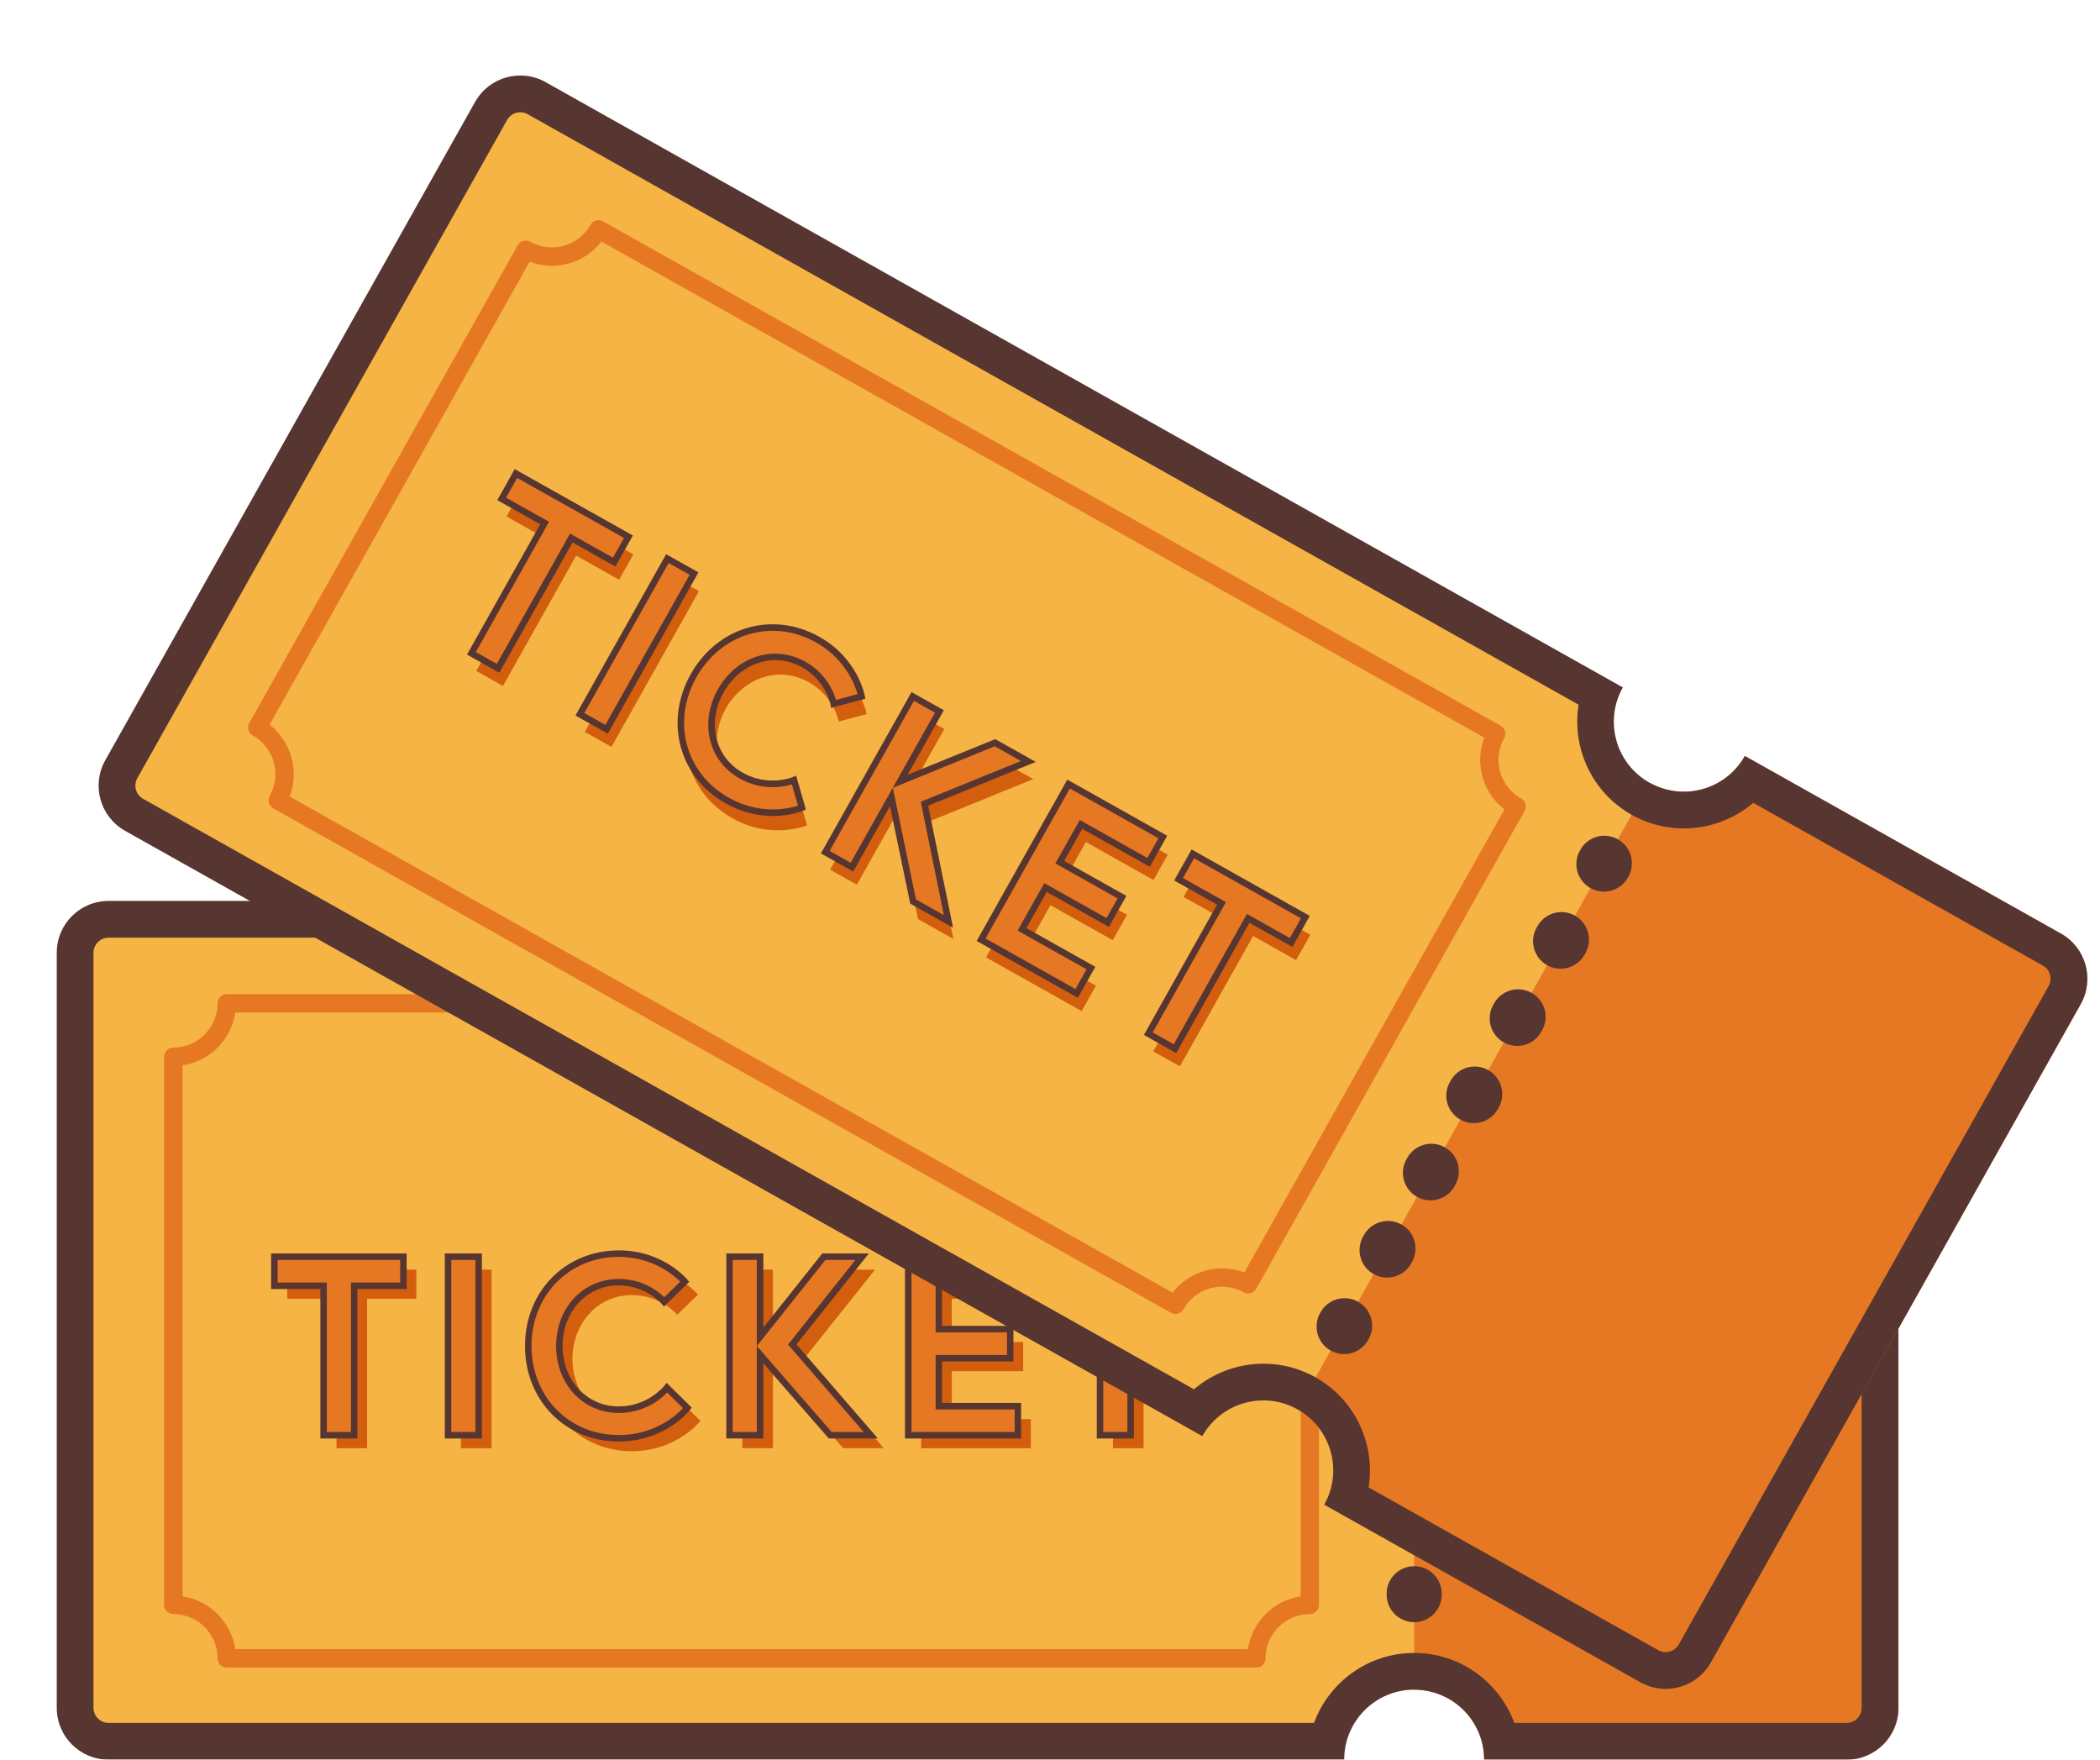 <svg width="148" height="124" viewBox="0 0 148 124" fill="none" xmlns="http://www.w3.org/2000/svg">
<g filter="url(#filter0_d_1450_2833)">
<path d="M101.751 118.703C101.153 115.891 98.651 113.772 95.665 113.772C92.679 113.772 90.173 115.891 89.579 118.703H3.652C2.351 118.703 1.292 117.644 1.292 116.343V63.139C1.292 61.838 2.351 60.778 3.652 60.778H89.579C90.177 63.591 92.679 65.709 95.665 65.709C98.651 65.709 101.158 63.591 101.751 60.778H126.137C127.438 60.778 128.497 61.838 128.497 63.139V116.348C128.497 117.649 127.438 118.708 126.137 118.708H101.751V118.703Z" fill="#F5B444"/>
<path d="M95.665 115.069C98.386 115.069 100.596 117.274 100.596 120H126.141C128.159 120 129.794 118.366 129.794 116.348V63.139C129.794 61.121 128.159 59.486 126.141 59.486H100.596C100.596 62.208 98.391 64.417 95.665 64.417V115.074V115.069Z" fill="#E67823"/>
<path d="M95.665 72.932C94.593 72.932 93.725 72.065 93.725 70.992V70.928C93.725 69.855 94.593 68.987 95.665 68.987C96.739 68.987 97.606 69.855 97.606 70.928V70.992C97.606 72.065 96.739 72.932 95.665 72.932Z" fill="#573531"/>
<path d="M95.665 104.13C94.593 104.13 93.725 103.262 93.725 102.189V102.066C93.725 100.993 94.593 100.125 95.665 100.125C96.739 100.125 97.606 100.993 97.606 102.066V102.189C97.606 103.262 96.739 104.13 95.665 104.13ZM95.665 97.888C94.593 97.888 93.725 97.021 93.725 95.948V95.825C93.725 94.752 94.593 93.884 95.665 93.884C96.739 93.884 97.606 94.752 97.606 95.825V95.948C97.606 97.021 96.739 97.888 95.665 97.888ZM95.665 91.647C94.593 91.647 93.725 90.779 93.725 89.707V89.583C93.725 88.51 94.593 87.643 95.665 87.643C96.739 87.643 97.606 88.51 97.606 89.583V89.707C97.606 90.779 96.739 91.647 95.665 91.647ZM95.665 85.406C94.593 85.406 93.725 84.538 93.725 83.465V83.342C93.725 82.269 94.593 81.401 95.665 81.401C96.739 81.401 97.606 82.269 97.606 83.342V83.465C97.606 84.538 96.739 85.406 95.665 85.406ZM95.665 79.164C94.593 79.164 93.725 78.297 93.725 77.224V77.101C93.725 76.028 94.593 75.16 95.665 75.16C96.739 75.16 97.606 76.028 97.606 77.101V77.224C97.606 78.297 96.739 79.164 95.665 79.164Z" fill="#573531"/>
<path d="M95.665 110.312C94.593 110.312 93.725 109.444 93.725 108.372V108.308C93.725 107.235 94.593 106.367 95.665 106.367C96.739 106.367 97.606 107.235 97.606 108.308V108.372C97.606 109.444 96.739 110.312 95.665 110.312Z" fill="#573531"/>
<path d="M126.137 62.075C126.726 62.075 127.201 62.554 127.201 63.139V116.348C127.201 116.937 126.721 117.411 126.137 117.411H102.724C101.665 114.54 98.902 112.48 95.665 112.48C92.428 112.48 89.666 114.535 88.607 117.411H3.653C3.064 117.411 2.589 116.932 2.589 116.348V63.139C2.589 62.55 3.068 62.075 3.653 62.075H88.607C89.666 64.947 92.428 67.006 95.665 67.006C98.902 67.006 101.665 64.951 102.724 62.075H126.137ZM126.137 59.486H100.592C100.592 62.208 98.386 64.417 95.661 64.417C92.935 64.417 90.73 62.212 90.73 59.486H3.653C1.635 59.486 0 61.121 0 63.139V116.348C0 118.366 1.635 120 3.653 120H90.734C90.734 117.279 92.939 115.069 95.665 115.069C98.391 115.069 100.596 117.274 100.596 120H126.141C128.159 120 129.794 118.366 129.794 116.348V63.139C129.794 61.121 128.159 59.486 126.141 59.486H126.137Z" fill="#573531"/>
<path d="M19.715 87.52H16.245V85.47H25.34V87.52H21.87V98.053H19.715V87.52Z" fill="#D35E0D"/>
<path d="M28.485 85.47H30.64V98.053H28.485V85.47Z" fill="#D35E0D"/>
<path d="M43.927 94.707L45.365 96.126C45.365 96.126 43.712 98.263 40.53 98.263C36.9 98.263 34.147 95.478 34.147 91.757C34.147 88.036 36.895 85.251 40.53 85.251C43.548 85.251 45.187 87.228 45.187 87.228L43.73 88.648C43.73 88.648 42.598 87.264 40.53 87.264C38.051 87.264 36.343 89.333 36.343 91.757C36.343 94.181 38.051 96.25 40.53 96.25C42.74 96.25 43.927 94.702 43.927 94.702V94.707Z" fill="#D35E0D"/>
<path d="M50.483 91.113L54.976 85.469H57.669L52.743 91.651L58.277 98.048H55.419L50.474 92.368V98.048H48.319V85.465H50.474V91.108L50.483 91.113Z" fill="#D35E0D"/>
<path d="M63.08 90.574H68.111V92.624H63.08V96.003H68.65V98.053H60.92V85.47H68.54V87.52H63.075V90.574H63.08Z" fill="#D35E0D"/>
<path d="M74.439 87.52H70.969V85.47H80.064V87.52H76.594V98.053H74.439V87.52Z" fill="#D35E0D"/>
<path d="M18.802 86.607H15.332V84.557H24.426V86.607H20.956V97.14H18.802V86.607Z" fill="#E67823"/>
<path d="M21.189 97.368H18.578V86.835H15.108V84.328H24.659V86.835H21.189V97.368ZM19.034 96.911H20.733V86.378H24.203V84.785H15.565V86.378H19.034V96.911Z" fill="#573531"/>
<path d="M27.572 84.557H29.727V97.14H27.572V84.557Z" fill="#E67823"/>
<path d="M29.96 97.368H27.348V84.328H29.96V97.368ZM27.805 96.911H29.503V84.785H27.805V96.911Z" fill="#573531"/>
<path d="M43.014 93.793L44.452 95.213C44.452 95.213 42.799 97.35 39.617 97.35C35.987 97.35 33.234 94.565 33.234 90.844C33.234 87.123 35.982 84.338 39.617 84.338C42.635 84.338 44.274 86.315 44.274 86.315L42.817 87.735C42.817 87.735 41.685 86.351 39.617 86.351C37.138 86.351 35.43 88.42 35.43 90.844C35.43 93.268 37.138 95.337 39.617 95.337C41.827 95.337 43.014 93.789 43.014 93.789V93.793Z" fill="#E67823"/>
<path d="M39.612 97.582C35.845 97.582 33.001 94.688 33.001 90.848C33.001 87.008 35.841 84.113 39.612 84.113C42.703 84.113 44.374 86.09 44.443 86.172L44.575 86.332L42.79 88.072L42.63 87.88C42.63 87.88 41.534 86.579 39.608 86.579C37.352 86.579 35.649 88.414 35.649 90.843C35.649 93.272 37.352 95.108 39.608 95.108C41.671 95.108 42.813 93.665 42.822 93.651L42.982 93.446L44.748 95.19L44.625 95.35C44.557 95.441 42.867 97.578 39.608 97.578L39.612 97.582ZM39.612 84.57C36.106 84.57 33.458 87.268 33.458 90.848C33.458 94.427 36.101 97.126 39.612 97.126C42.155 97.126 43.694 95.701 44.132 95.226L43.018 94.126C42.607 94.56 41.447 95.569 39.608 95.569C37.092 95.569 35.193 93.537 35.193 90.848C35.193 88.159 37.092 86.127 39.608 86.127C41.32 86.127 42.416 87.017 42.813 87.414L43.94 86.314C43.488 85.862 41.986 84.57 39.603 84.57H39.612Z" fill="#573531"/>
<path d="M49.57 90.2L54.063 84.556H56.756L51.83 90.738L57.364 97.135H54.505L49.561 91.455V97.135H47.406V84.552H49.561V90.195L49.57 90.2Z" fill="#E67823"/>
<path d="M57.87 97.368H54.41L49.798 92.072V97.368H47.187V84.328H49.798V89.547L53.953 84.328H57.231L52.131 90.734L57.87 97.368ZM54.615 96.911H56.87L51.538 90.748L56.286 84.785H54.172L49.342 90.853L54.615 96.911ZM47.639 96.911H49.337V84.785H47.639V96.911Z" fill="#573531"/>
<path d="M62.166 89.661H67.198V91.711H62.166V95.09H67.737V97.14H60.007V84.557H67.627V86.607H62.162V89.661H62.166Z" fill="#E67823"/>
<path d="M67.965 97.368H59.779V84.328H67.856V86.835H62.39V89.433H67.422V91.939H62.39V94.861H67.961V97.368H67.965ZM60.235 96.911H67.509V95.318H61.938V91.483H66.97V89.889H61.938V86.378H67.403V84.785H60.24V96.911H60.235Z" fill="#573531"/>
<path d="M73.526 86.607H70.056V84.557H79.15V86.607H75.681V97.14H73.526V86.607Z" fill="#E67823"/>
<path d="M75.91 97.368H73.298V86.835H69.828V84.328H79.38V86.835H75.91V97.368ZM73.755 96.911H75.453V86.378H78.923V84.785H70.285V86.378H73.755V96.911Z" fill="#573531"/>
<path d="M84.548 113.503H11.98C11.624 113.503 11.332 113.216 11.332 112.855C11.332 111.138 9.935 109.737 8.214 109.737C7.858 109.737 7.565 109.449 7.565 109.088V70.472C7.565 70.116 7.853 69.823 8.214 69.823C9.93 69.823 11.332 68.426 11.332 66.705C11.332 66.349 11.62 66.057 11.98 66.057H84.543C84.899 66.057 85.192 66.344 85.192 66.705C85.192 68.422 86.589 69.823 88.31 69.823C88.666 69.823 88.958 70.111 88.958 70.472V109.093C88.958 109.449 88.671 109.741 88.31 109.741C86.593 109.741 85.192 111.138 85.192 112.86C85.192 113.216 84.904 113.508 84.543 113.508L84.548 113.503ZM12.583 112.211H83.95C84.233 110.298 85.749 108.778 87.666 108.495V71.07C85.753 70.787 84.233 69.271 83.95 67.353H12.583C12.3 69.266 10.784 70.787 8.867 71.07V108.495C10.78 108.778 12.3 110.298 12.583 112.211Z" fill="#E67823"/>
</g>
<g filter="url(#filter1_d_1450_2833)">
<path d="M90.974 101.467C91.83 98.722 90.687 95.65 88.083 94.187C85.48 92.725 82.257 93.344 80.362 95.505L5.449 53.416C4.315 52.779 3.91 51.337 4.548 50.202L30.608 3.818C31.246 2.683 32.688 2.279 33.823 2.916L108.735 45.005C107.879 47.75 109.023 50.822 111.626 52.285C114.229 53.747 117.452 53.128 119.347 50.967L140.607 62.912C141.741 63.549 142.146 64.991 141.509 66.126L115.446 112.514C114.808 113.649 113.366 114.053 112.232 113.416L90.972 101.471L90.974 101.467Z" fill="#F5B444"/>
<path d="M87.448 95.318C89.82 96.651 90.667 99.656 89.332 102.032L111.602 114.545C113.362 115.533 115.587 114.909 116.576 113.149L142.639 66.761C143.627 65.001 143.003 62.776 141.244 61.787L118.973 49.275C117.64 51.647 114.635 52.493 112.259 51.158L87.446 95.322L87.448 95.318Z" fill="#E67823"/>
<path d="M108.088 58.582C107.152 58.056 106.821 56.875 107.346 55.94L107.378 55.884C107.903 54.949 109.084 54.617 110.02 55.143C110.955 55.668 111.287 56.85 110.761 57.785L110.73 57.841C110.204 58.776 109.023 59.108 108.088 58.582Z" fill="#573531"/>
<path d="M92.806 85.78C91.871 85.254 91.54 84.073 92.065 83.138L92.126 83.03C92.651 82.095 93.832 81.763 94.768 82.289C95.703 82.814 96.035 83.996 95.509 84.931L95.449 85.039C94.923 85.974 93.742 86.305 92.806 85.78ZM95.864 80.338C94.928 79.813 94.597 78.632 95.122 77.696L95.183 77.589C95.708 76.653 96.889 76.322 97.825 76.848C98.76 77.373 99.092 78.554 98.566 79.49L98.506 79.597C97.98 80.533 96.799 80.864 95.864 80.338ZM98.921 74.897C97.985 74.372 97.654 73.191 98.18 72.255L98.24 72.148C98.766 71.212 99.947 70.881 100.882 71.406C101.818 71.932 102.149 73.113 101.623 74.049L101.563 74.156C101.037 75.091 99.856 75.423 98.921 74.897ZM101.978 69.456C101.043 68.93 100.711 67.749 101.237 66.814L101.297 66.706C101.823 65.771 103.004 65.439 103.939 65.965C104.875 66.491 105.206 67.672 104.68 68.607L104.62 68.715C104.095 69.65 102.913 69.981 101.978 69.456ZM105.035 64.015C104.1 63.489 103.768 62.308 104.294 61.372L104.354 61.265C104.88 60.33 106.061 59.998 106.996 60.524C107.932 61.049 108.263 62.23 107.738 63.166L107.677 63.273C107.152 64.209 105.97 64.54 105.035 64.015Z" fill="#573531"/>
<path d="M89.778 91.17C88.843 90.644 88.512 89.463 89.037 88.528L89.069 88.472C89.594 87.537 90.775 87.205 91.711 87.731C92.646 88.256 92.978 89.438 92.452 90.373L92.421 90.429C91.895 91.364 90.714 91.695 89.778 91.17Z" fill="#573531"/>
<path d="M139.972 64.042C140.485 64.33 140.664 64.981 140.378 65.49L114.315 111.879C114.027 112.392 113.376 112.571 112.867 112.285L92.455 100.817C92.938 97.794 91.538 94.646 88.716 93.061C85.894 91.475 82.48 91.913 80.147 93.902L6.082 52.289C5.569 52.001 5.39 51.35 5.676 50.841L31.739 4.452C32.027 3.939 32.678 3.76 33.187 4.046L107.252 45.658C106.769 48.681 108.169 51.829 110.991 53.415C113.813 55.001 117.227 54.562 119.56 52.574L139.972 64.042ZM141.24 61.785L118.969 49.272C117.636 51.645 114.631 52.491 112.255 51.156C109.878 49.821 109.036 46.818 110.371 44.441L34.455 1.789C32.696 0.801 30.47 1.425 29.482 3.184L3.419 49.573C2.431 51.332 3.055 53.558 4.814 54.546L80.734 97.201C82.067 94.829 85.072 93.982 87.448 95.317C89.825 96.653 90.667 99.655 89.332 102.032L111.603 114.544C113.362 115.533 115.588 114.908 116.576 113.149L142.639 66.76C143.628 65.001 143.003 62.775 141.244 61.787L141.24 61.785Z" fill="#573531"/>
<path d="M34.727 34.097L31.702 32.398L32.706 30.61L40.635 35.065L39.631 36.852L36.606 35.153L31.447 44.336L29.568 43.28L34.727 34.097Z" fill="#D35E0D"/>
<path d="M43.378 36.605L45.257 37.661L39.093 48.631L37.214 47.576L43.378 36.605Z" fill="#D35E0D"/>
<path d="M52.316 52.221L52.874 54.164C52.874 54.164 50.386 55.217 47.612 53.658C44.447 51.88 43.411 48.104 45.234 44.86C47.057 41.616 50.817 40.534 53.986 42.314C56.617 43.792 57.077 46.319 57.077 46.319L55.112 46.843C55.112 46.843 54.803 45.082 52.999 44.069C50.838 42.855 48.336 43.822 47.149 45.935C45.961 48.049 46.437 50.689 48.598 51.903C50.525 52.985 52.318 52.217 52.318 52.217L52.316 52.221Z" fill="#D35E0D"/>
<path d="M59.792 52.3L66.473 49.581L68.821 50.901L61.498 53.877L63.189 62.164L60.697 60.764L59.169 53.391L56.387 58.342L54.508 57.287L60.671 46.316L62.55 47.372L59.786 52.292L59.792 52.3Z" fill="#D35E0D"/>
<path d="M71.038 58.001L75.424 60.466L74.42 62.253L70.034 59.788L68.379 62.734L73.235 65.462L72.231 67.25L65.492 63.463L71.655 52.493L78.299 56.226L77.295 58.013L72.53 55.336L71.034 57.999L71.038 58.001Z" fill="#D35E0D"/>
<path d="M82.438 60.902L79.412 59.202L80.416 57.415L88.346 61.87L87.341 63.657L84.316 61.958L79.157 71.141L77.278 70.085L82.438 60.902Z" fill="#D35E0D"/>
<path d="M34.378 32.853L31.353 31.153L32.357 29.366L40.286 33.821L39.282 35.608L36.257 33.909L31.098 43.092L29.219 42.036L34.378 32.853Z" fill="#E67823"/>
<path d="M31.189 43.405L28.913 42.126L34.072 32.943L31.047 31.243L32.274 29.058L40.602 33.736L39.374 35.921L36.349 34.222L31.189 43.405ZM29.534 41.951L31.015 42.783L36.174 33.6L39.199 35.3L39.98 33.911L32.449 29.679L31.668 31.069L34.694 32.768L29.534 41.951Z" fill="#573531"/>
<path d="M43.029 35.362L44.908 36.418L38.745 47.388L36.866 46.333L43.029 35.362Z" fill="#E67823"/>
<path d="M38.836 47.701L36.559 46.422L42.946 35.054L45.223 36.333L38.836 47.701ZM37.18 46.248L38.661 47.08L44.601 36.507L43.12 35.675L37.18 46.248Z" fill="#573531"/>
<path d="M51.967 50.978L52.525 52.921C52.525 52.921 50.038 53.974 47.263 52.415C44.099 50.637 43.063 46.861 44.885 43.617C46.708 40.372 50.468 39.291 53.637 41.071C56.268 42.549 56.729 45.075 56.729 45.075L54.763 45.6C54.763 45.6 54.454 43.839 52.651 42.826C50.489 41.612 47.987 42.579 46.8 44.692C45.612 46.806 46.088 49.445 48.249 50.66C50.176 51.742 51.969 50.974 51.969 50.974L51.967 50.978Z" fill="#E67823"/>
<path d="M47.145 52.617C43.861 50.771 42.8 46.855 44.68 43.507C46.561 40.159 50.455 39.027 53.743 40.874C56.438 42.388 56.926 44.93 56.946 45.035L56.983 45.239L54.574 45.882L54.529 45.636C54.529 45.636 54.211 43.965 52.531 43.021C50.565 41.916 48.181 42.682 46.991 44.8C45.801 46.918 46.387 49.352 48.353 50.457C50.153 51.468 51.855 50.769 51.869 50.761L52.109 50.661L52.795 53.047L52.61 53.126C52.505 53.172 49.986 54.207 47.144 52.61L47.145 52.617ZM53.519 41.272C50.462 39.554 46.832 40.61 45.078 43.731C43.325 46.851 44.308 50.499 47.369 52.218C49.586 53.464 51.625 52.976 52.24 52.777L51.808 51.272C51.237 51.448 49.732 51.76 48.128 50.859C45.934 49.627 45.274 46.925 46.591 44.58C47.908 42.236 50.559 41.395 52.752 42.627C54.245 43.466 54.764 44.779 54.916 45.32L56.438 44.913C56.266 44.297 55.589 42.435 53.511 41.268L53.519 41.272Z" fill="#573531"/>
<path d="M59.443 51.057L66.124 48.338L68.472 49.657L61.149 52.634L62.84 60.921L60.348 59.521L58.82 52.147L56.038 57.099L54.159 56.043L60.322 45.073L62.201 46.129L59.437 51.049L59.443 51.057Z" fill="#E67823"/>
<path d="M63.168 61.372L60.151 59.677L58.725 52.801L56.13 57.418L53.854 56.139L60.241 44.77L62.518 46.05L59.961 50.599L66.14 48.085L68.998 49.691L61.414 52.777L63.168 61.372ZM60.553 59.379L62.52 60.484L60.89 52.498L67.95 49.626L66.107 48.59L58.924 51.514L60.553 59.379ZM54.471 55.962L55.952 56.794L61.892 46.222L60.411 45.39L54.471 55.962Z" fill="#573531"/>
<path d="M70.689 56.758L75.076 59.222L74.072 61.01L69.685 58.545L68.03 61.491L72.886 64.219L71.882 66.006L65.143 62.22L71.307 51.25L77.95 54.983L76.946 56.77L72.181 54.093L70.685 56.756L70.689 56.758Z" fill="#E67823"/>
<path d="M71.969 66.317L64.832 62.307L71.219 50.938L78.261 54.895L77.033 57.08L72.268 54.403L70.996 56.668L75.382 59.132L74.154 61.318L69.768 58.853L68.337 61.401L73.193 64.129L71.965 66.314L71.969 66.317ZM65.454 62.132L71.795 65.695L72.575 64.306L67.719 61.577L69.598 58.234L73.984 60.698L74.765 59.309L70.378 56.844L72.098 53.783L76.862 56.461L77.643 55.071L71.398 51.562L65.458 62.135L65.454 62.132Z" fill="#573531"/>
<path d="M82.088 59.659L79.063 57.959L80.067 56.172L87.996 60.627L86.992 62.414L83.967 60.714L78.808 69.897L76.929 68.842L82.088 59.659Z" fill="#E67823"/>
<path d="M78.895 70.209L76.618 68.929L81.777 59.746L78.752 58.047L79.98 55.861L88.307 60.54L87.079 62.725L84.054 61.026L78.895 70.209ZM77.24 68.755L78.72 69.587L83.88 60.404L86.905 62.103L87.686 60.714L80.154 56.483L79.374 57.872L82.399 59.572L77.24 68.755Z" fill="#573531"/>
<path d="M78.523 88.507L15.257 52.961C14.947 52.787 14.833 52.393 15.009 52.079C15.85 50.582 15.319 48.675 13.818 47.832C13.508 47.658 13.394 47.264 13.57 46.95L32.486 13.283C32.66 12.972 33.054 12.858 33.369 13.035C34.865 13.876 36.772 13.345 37.615 11.844C37.789 11.533 38.183 11.419 38.498 11.596L101.759 47.139C102.07 47.313 102.184 47.707 102.007 48.022C101.166 49.519 101.698 51.425 103.198 52.268C103.509 52.443 103.623 52.836 103.446 53.151L84.528 86.822C84.354 87.132 83.96 87.246 83.645 87.069C82.149 86.228 80.243 86.76 79.399 88.261C79.225 88.571 78.831 88.685 78.517 88.508L78.523 88.507ZM16.415 52.13L78.634 87.087C79.818 85.558 81.884 84.975 83.695 85.667L102.026 53.039C100.497 51.855 99.914 49.789 100.607 47.979L38.388 13.022C37.204 14.551 35.138 15.134 33.327 14.441L14.996 47.069C16.525 48.253 17.106 50.324 16.415 52.13Z" fill="#E67823"/>
</g>
<defs>
<filter id="filter0_d_1450_2833" x="0" y="59.486" width="133.794" height="64.514" filterUnits="userSpaceOnUse" color-interpolation-filters="sRGB">
<feFlood flood-opacity="0" result="BackgroundImageFix"/>
<feColorMatrix in="SourceAlpha" type="matrix" values="0 0 0 0 0 0 0 0 0 0 0 0 0 0 0 0 0 0 127 0" result="hardAlpha"/>
<feOffset dx="4" dy="4"/>
<feComposite in2="hardAlpha" operator="out"/>
<feColorMatrix type="matrix" values="0 0 0 0 0 0 0 0 0 0 0 0 0 0 0 0 0 0 0.25 0"/>
<feBlend mode="normal" in2="BackgroundImageFix" result="effect1_dropShadow_1450_2833"/>
<feBlend mode="normal" in="SourceGraphic" in2="effect1_dropShadow_1450_2833" result="shape"/>
</filter>
<filter id="filter1_d_1450_2833" x="2.95" y="1.32" width="144.159" height="117.693" filterUnits="userSpaceOnUse" color-interpolation-filters="sRGB">
<feFlood flood-opacity="0" result="BackgroundImageFix"/>
<feColorMatrix in="SourceAlpha" type="matrix" values="0 0 0 0 0 0 0 0 0 0 0 0 0 0 0 0 0 0 127 0" result="hardAlpha"/>
<feOffset dx="4" dy="4"/>
<feComposite in2="hardAlpha" operator="out"/>
<feColorMatrix type="matrix" values="0 0 0 0 0 0 0 0 0 0 0 0 0 0 0 0 0 0 0.25 0"/>
<feBlend mode="normal" in2="BackgroundImageFix" result="effect1_dropShadow_1450_2833"/>
<feBlend mode="normal" in="SourceGraphic" in2="effect1_dropShadow_1450_2833" result="shape"/>
</filter>
</defs>
</svg>
